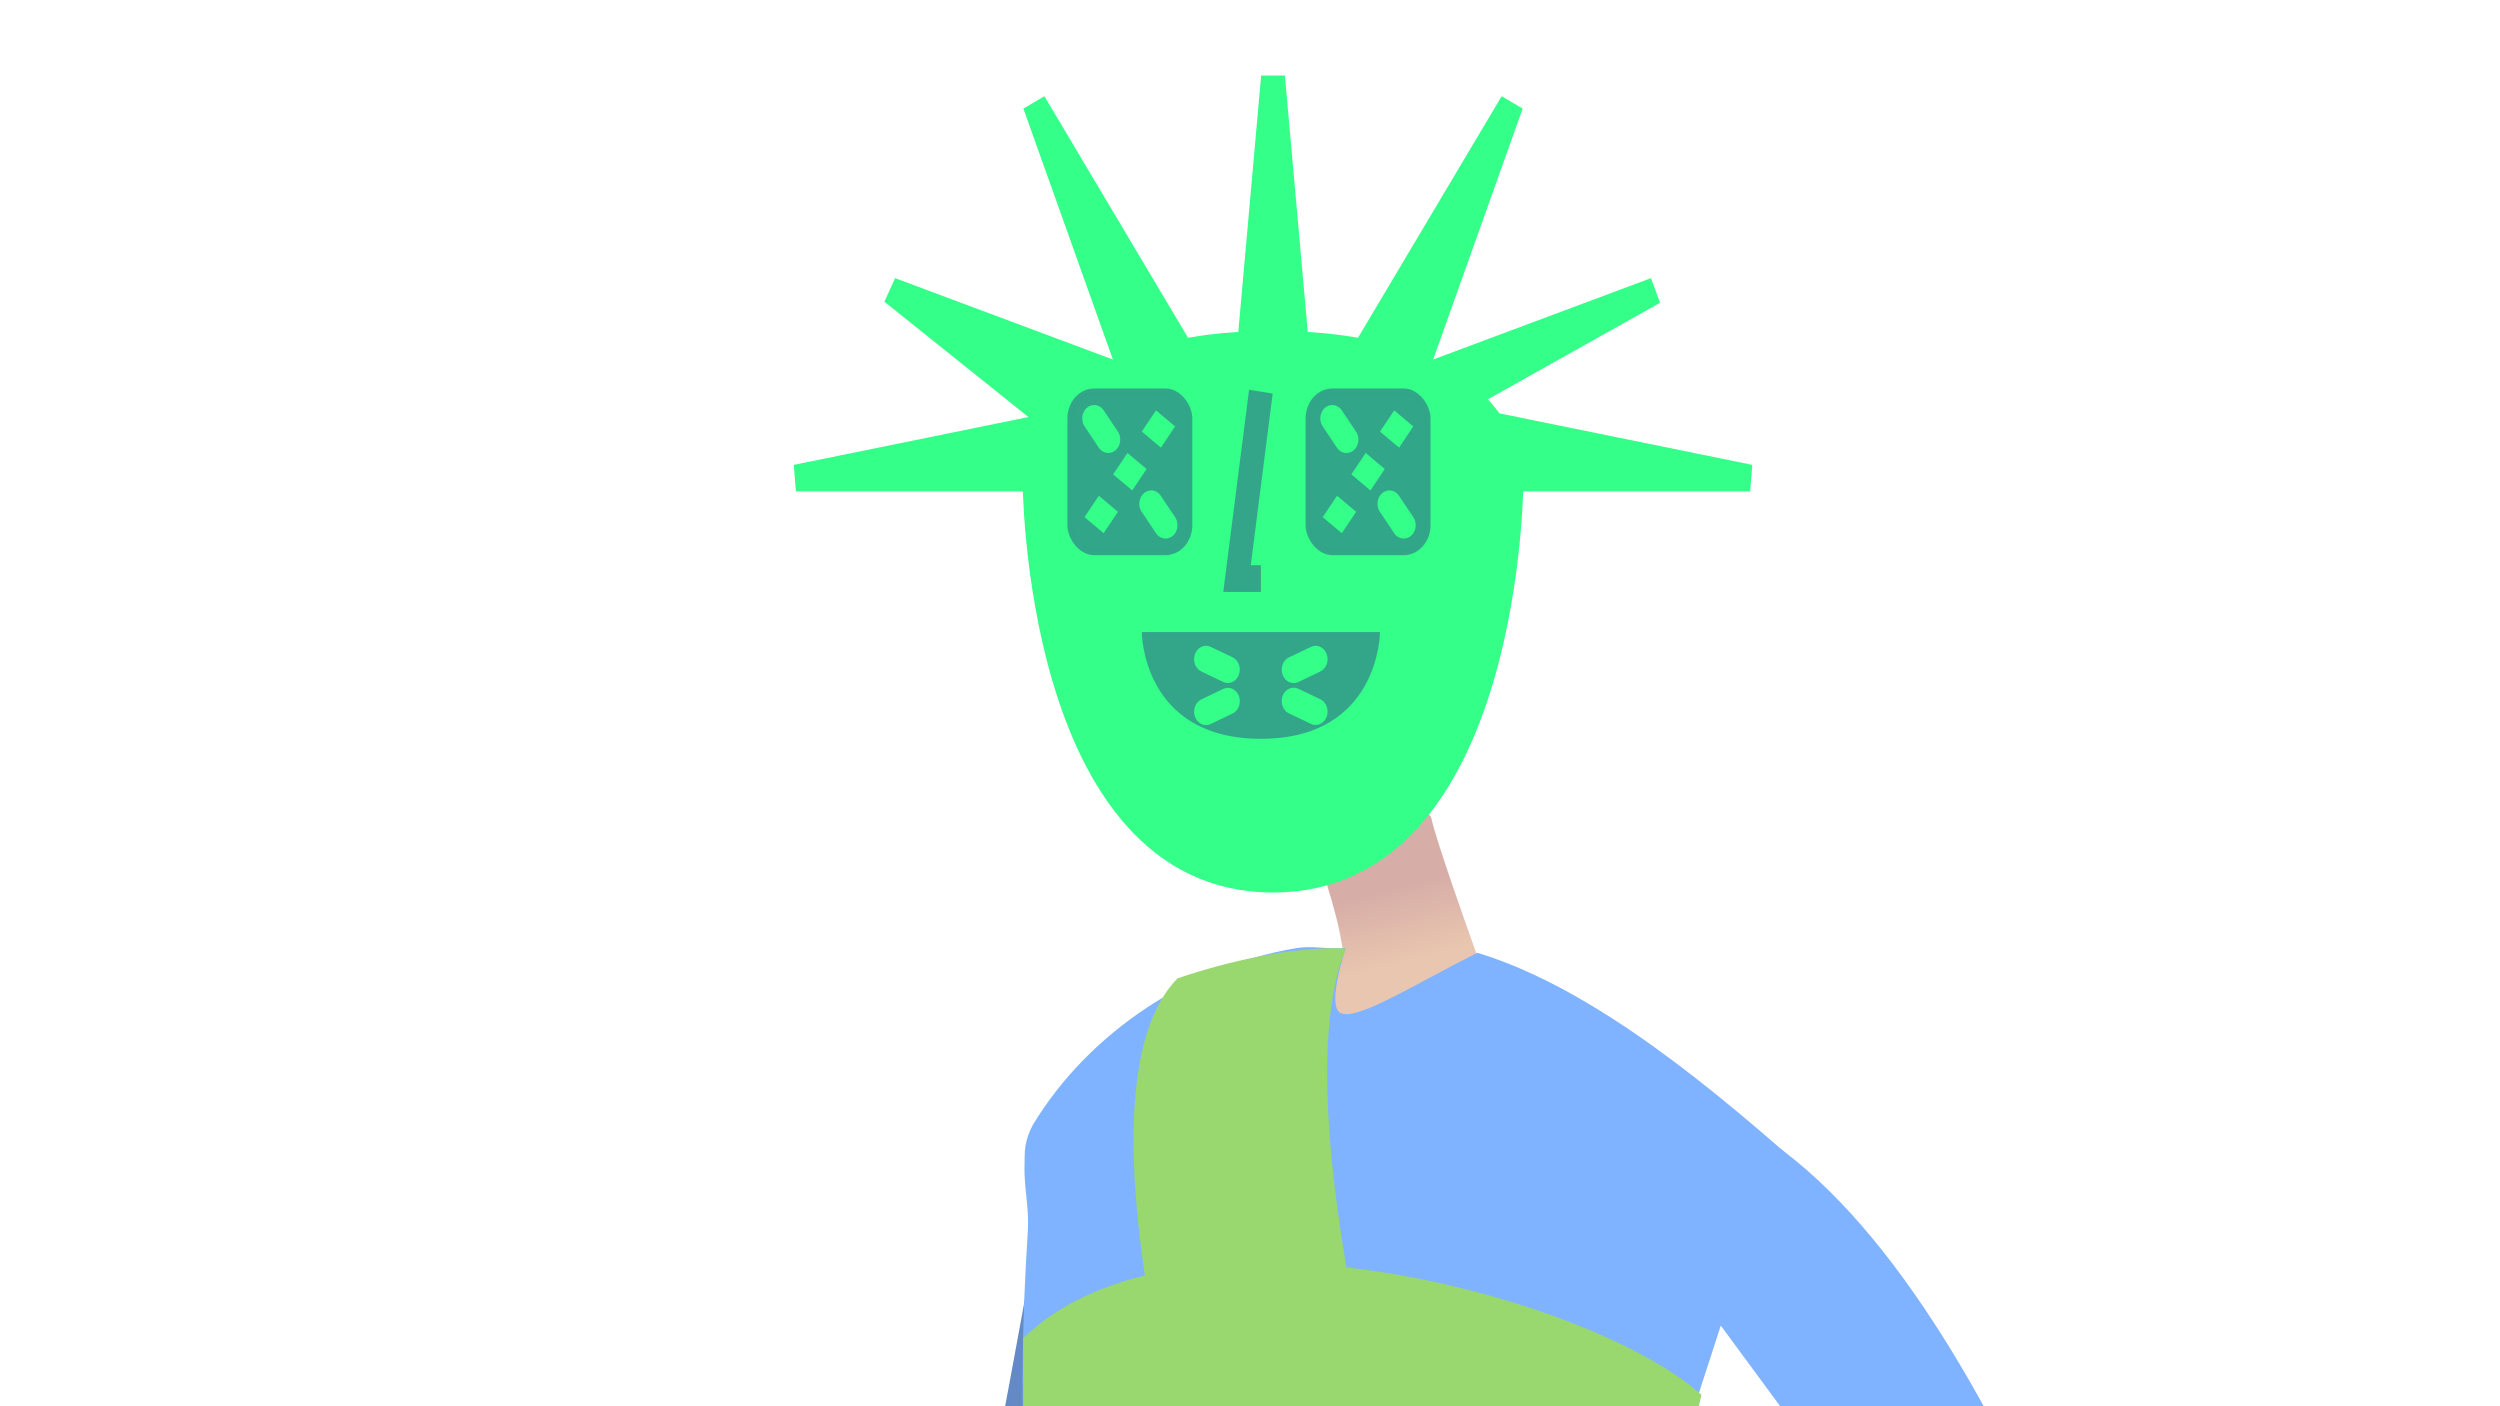 <?xml version="1.0" encoding="UTF-8" standalone="no"?>
<!-- Created with Inkscape (http://www.inkscape.org/) -->

<svg
   xmlns:dc="http://purl.org/dc/elements/1.1/"
   xmlns:cc="http://creativecommons.org/ns#"
   xmlns:rdf="http://www.w3.org/1999/02/22-rdf-syntax-ns#"
   xmlns:svg="http://www.w3.org/2000/svg"
   xmlns="http://www.w3.org/2000/svg"
   xmlns:xlink="http://www.w3.org/1999/xlink"
   xmlns:sodipodi="http://sodipodi.sourceforge.net/DTD/sodipodi-0.dtd"
   xmlns:inkscape="http://www.inkscape.org/namespaces/inkscape"
   width="1920"
   height="1080"
   viewBox="0 0 508 285.75"
   version="1.1"
   id="svg8"
   inkscape:version="0.92.2 (5c3e80d, 2017-08-06)"
   sodipodi:docname="sezsez liberty template.svg"
   inkscape:export-filename="/home/mbrickn/Projects/aXVI/game/images/characters/sezsez/sezsez liberty.png"
   inkscape:export-xdpi="96"
   inkscape:export-ydpi="96">
  <title
     id="title33">SEZSEZ Liberty</title>
  <defs
     id="defs2">
    <linearGradient
       inkscape:collect="always"
       id="linearGradient4368">
      <stop
         style="stop-color:#d6ada7;stop-opacity:1;"
         offset="0"
         id="stop4364" />
      <stop
         style="stop-color:#e9c6af;stop-opacity:1"
         offset="1"
         id="stop4366" />
    </linearGradient>
    <linearGradient
       gradientTransform="matrix(0.372,0,0,0.372,3.664,152.686)"
       inkscape:collect="always"
       xlink:href="#linearGradient4368"
       id="linearGradient4370-2"
       x1="1629.36"
       y1="541.247"
       x2="1639.525"
       y2="581.697"
       gradientUnits="userSpaceOnUse" />
  </defs>
  <sodipodi:namedview
     id="base"
     pagecolor="#ffffff"
     bordercolor="#666666"
     borderopacity="1.0"
     inkscape:pageopacity="0.0"
     inkscape:pageshadow="2"
     inkscape:zoom="0.24748737"
     inkscape:cx="442.83768"
     inkscape:cy="72.897633"
     inkscape:document-units="mm"
     inkscape:current-layer="layer3"
     showgrid="false"
     inkscape:window-width="1440"
     inkscape:window-height="863"
     inkscape:window-x="1920"
     inkscape:window-y="0"
     inkscape:window-maximized="1"
     units="px"
     inkscape:pagecheckerboard="true"
     inkscape:document-rotation="0"
     fit-margin-top="0"
     fit-margin-left="0"
     fit-margin-right="0"
     fit-margin-bottom="0">
    <inkscape:grid
       type="xygrid"
       id="grid4485"
       originx="-327.638"
       originy="173.691" />
  </sodipodi:namedview>
  <g
     inkscape:label="Head"
     inkscape:groupmode="layer"
     id="layer1"
     transform="translate(-327.638,-184.941)"
     style="display:inline">
    <ellipse
       style="fill:#d6ada7;fill-opacity:1;stroke:#d6ada7;stroke-width:2.454;stroke-linecap:round;stroke-linejoin:round;stroke-miterlimit:4;stroke-dasharray:none;stroke-dashoffset:0;stroke-opacity:1;paint-order:stroke fill markers"
       id="path4560"
       cx="600.015"
       cy="314.742"
       rx="28.592"
       ry="42.339" />
  </g>
  <g
     inkscape:groupmode="layer"
     id="layer3"
     inkscape:label="Body"
     style="display:inline"
     transform="translate(-327.638,-173.691)">
    <path
       style="fill:url(#linearGradient4370-2);fill-opacity:1;stroke:none;stroke-width:1.532px;stroke-linecap:butt;stroke-linejoin:miter;stroke-opacity:1"
       d="m 616.649,338.867 c -5.573,-0.237 -21.546,8.301 -21.546,8.301 0,0 4.136,10.754 5.388,19.515 -0.145,0.301 -0.38,0.428 -0.613,0.582 -20.643,2.926 -43.113,13.381 -54.397,31.983 -10.032,18.325 37.085,35.525 55.917,39.813 18.832,4.288 40.85,-5.226 82.037,-29.582 -18.154,-16.212 -34.85,-34.45 -55.334,-40.747 -0.055,-0.153 -0.106,-0.296 -0.173,-0.484 0.023,-0.25 0.026,-0.333 -0.007,-0.019 -1.968,-5.49 -8.584,-24.075 -9.413,-28.219 -0.151,-0.756 -0.827,-1.1 -1.859,-1.144 z"
       id="path4612-9"
       inkscape:connector-curvature="0" />
    <path
       sodipodi:nodetypes="cccccc"
       inkscape:connector-curvature="0"
       id="path4291"
       d="m 764.963,541.052 c 0,0 5.852,6.339 8.833,9.709 2.981,3.37 11.275,8.035 12.571,13.738 -1.143,30.552 -26.644,20.723 -30.327,-3.888 -1.166,-6.869 -7.776,-16.978 -7.776,-16.978 z"
       style="fill:#000000;fill-opacity:0.988;stroke:#000000;stroke-width:0.513px;stroke-linecap:butt;stroke-linejoin:miter;stroke-opacity:1" />
    <path
       style="fill:#000000;fill-opacity:0.988;stroke:#000000;stroke-width:0.513px;stroke-linecap:butt;stroke-linejoin:miter;stroke-opacity:1"
       d="m 518.157,540.514 c 0,0 -7.646,13.997 -10.627,17.367 -2.981,3.37 -11.275,8.035 -12.571,13.738 1.143,30.552 26.644,20.723 30.327,-3.888 1.166,-6.869 7.776,-16.978 7.776,-16.978 z"
       id="path4565"
       inkscape:connector-curvature="0"
       sodipodi:nodetypes="cccccc" />
    <path
       sodipodi:nodetypes="cccccc"
       inkscape:connector-curvature="0"
       id="path4642"
       d="m 538.972,425.481 c 0,0 -16.647,94.313 -22.073,107.21 -5.427,12.897 17.565,34.936 17.401,24.939 -0.164,-9.997 41.44,-77.266 25.891,-150.526 -20.507,-28.114 -21.219,18.377 -21.219,18.377 z"
       style="fill:#638ac5;fill-opacity:1;stroke:#638ac5;stroke-width:1.755px;stroke-linecap:butt;stroke-linejoin:miter;stroke-opacity:1" />
    <path
       style="fill:#80b3ff;fill-opacity:1;stroke:none;stroke-width:1.755px;stroke-linecap:butt;stroke-linejoin:miter;stroke-opacity:1"
       d="m 536.023,407.306 c -0.783,7.572 0.891,10.189 0.432,17.241 -4.125,63.386 4.558,107.516 21.292,163.48 l 109.713,-0.58 c -16.542,-74.298 -9.293,-84.618 11.895,-150.747 1.337,-5.94 0.019,-21.39 -3.406,-27.308 -11.569,-19.99 -33.346,15.899 -73.227,22.623 -34.448,5.808 -55.197,-33.073 -66.699,-24.709 z"
       id="path4617"
       inkscape:connector-curvature="0"
       sodipodi:nodetypes="cscccssc" />
    <path
       sodipodi:nodetypes="cscccscc"
       inkscape:connector-curvature="0"
       id="path4623"
       d="m 538.314,402.632 c -11.492,20.991 42.481,40.694 64.053,45.606 21.572,4.912 46.795,-5.986 93.974,-33.886 -20.757,-18.537 -45.015,-38.873 -68.421,-46.122 -23.195,11.818 -34.458,21.106 -28.043,-0.964 -3.004,0.103 -5.747,-0.55 -8.752,-0.044 -21.003,3.533 -41.414,16.623 -52.812,35.411 z"
       style="fill:#80b3ff;fill-opacity:1;stroke:#80b3ff;stroke-width:1.755px;stroke-linecap:butt;stroke-linejoin:miter;stroke-opacity:1" />
    <path
       style="fill:#80b3ff;fill-opacity:1;stroke:#80b3ff;stroke-width:1.755px;stroke-linecap:butt;stroke-linejoin:miter;stroke-opacity:1"
       d="m 665.473,425.656 c 0,0 78.75,105.3 83.292,118.534 4.543,13.235 25.474,6.241 18.694,-1.106 -6.781,-7.347 -41.445,-129.909 -98.4,-145.269 -34.022,-7.311 -3.586,27.841 -3.586,27.841 z"
       id="path4640"
       inkscape:connector-curvature="0"
       sodipodi:nodetypes="ccccc" />
    <g
       id="g4573"
       transform="matrix(7.771,0,0,8.711,-74.82,-1518.472)">
      <g
         id="g4595"
         transform="matrix(2.354,0,0,2.354,-117.656,-282.69)">
        <path
           transform="matrix(0.265,0,0,0.265,-0.002,-0.02)"
           id="path4534"
           d="m 325,767.52 -1,10 h 1 1 z m 0,10 c -2.229,0 -3.939,0.256 -5.285,0.643 L 321,777.52 l -6,-9 3.953,9.885 c -0.617,0.225 -1.147,0.477 -1.586,0.748 L 318,778.52 l -9,-3 6.883,4.916 c -0.033,0.041 -0.063,0.082 -0.094,0.123 L 305,782.52 h 10 c 0,0 0,15 10,15 10,0 10,-15 10,-15 h 10 l -10.789,-1.961 c -0.268,-0.358 -0.629,-0.73 -1.111,-1.088 L 341,775.52 l -9,3 0.633,0.633 c -0.439,-0.271 -0.969,-0.523 -1.586,-0.748 L 335,768.52 l -6,9 1.285,0.643 c -1.346,-0.386 -3.056,-0.643 -5.285,-0.643 z"
           style="fill:#33ff89;fill-opacity:1;stroke:#33ff89;stroke-width:1px;stroke-linecap:butt;stroke-linejoin:miter;stroke-opacity:1"
           inkscape:connector-curvature="0" />
        <path
           inkscape:connector-curvature="0"
           id="path4551"
           d="m 84.667,208.894 h 2.646 c 0,0 0,1.058 -1.323,1.058 -1.323,0 -1.323,-1.058 -1.323,-1.058 z"
           style="fill:#33a689;fill-opacity:1;stroke:none;stroke-width:0.265px;stroke-linecap:butt;stroke-linejoin:miter;stroke-opacity:1"
           transform="translate(-0.002,-0.02)" />
        <path
           inkscape:connector-curvature="0"
           id="path4553"
           d="m 85.99,206.512 -0.265,1.852 h 0.265"
           style="fill:none;stroke:#33a689;stroke-width:0.265px;stroke-linecap:butt;stroke-linejoin:miter;stroke-opacity:1"
           transform="translate(-0.002,-0.02)" />
        <rect
           ry="0.265"
           y="206.513"
           x="83.873"
           height="1.587"
           width="1.323"
           id="rect4555"
           style="opacity:0.99;fill:#33a689;fill-opacity:1;stroke:#33a689;stroke-width:0.065;stroke-linecap:round;stroke-linejoin:round;stroke-miterlimit:4;stroke-dasharray:none;stroke-opacity:1"
           transform="translate(-0.002,-0.02)" />
        <rect
           style="opacity:0.99;fill:#33a689;fill-opacity:1;stroke:#33a689;stroke-width:0.065;stroke-linecap:round;stroke-linejoin:round;stroke-miterlimit:4;stroke-dasharray:none;stroke-opacity:1"
           id="rect4557"
           width="1.323"
           height="1.587"
           x="86.519"
           y="206.513"
           ry="0.265"
           transform="translate(-0.002,-0.02)" />
        <path
           inkscape:connector-curvature="0"
           id="path4559-3"
           d="m 84.137,207.835 0.794,-1.058"
           style="fill:none;stroke:#33ff89;stroke-width:0.265;stroke-linecap:butt;stroke-linejoin:miter;stroke-miterlimit:4;stroke-dasharray:0.265, 0.265;stroke-dashoffset:0;stroke-opacity:1"
           transform="translate(-0.002,-0.02)" />
        <path
           style="fill:none;stroke:#33ff89;stroke-width:0.265;stroke-linecap:butt;stroke-linejoin:miter;stroke-miterlimit:4;stroke-dasharray:0.265, 0.265;stroke-dashoffset:0;stroke-opacity:1"
           d="m 86.783,207.835 0.794,-1.058"
           id="path4561"
           inkscape:connector-curvature="0"
           transform="translate(-0.002,-0.02)" />
        <path
           inkscape:connector-curvature="0"
           id="path4563"
           d="m 87.577,207.835 -0.794,-1.058"
           style="fill:none;stroke:#33ff89;stroke-width:0.265;stroke-linecap:round;stroke-linejoin:miter;stroke-miterlimit:4;stroke-dasharray:0.265, 0.795;stroke-dashoffset:0;stroke-opacity:1"
           transform="translate(-0.002,-0.02)" />
        <path
           style="fill:none;stroke:#33ff89;stroke-width:0.265;stroke-linecap:round;stroke-linejoin:miter;stroke-miterlimit:4;stroke-dasharray:0.265, 0.795;stroke-dashoffset:0;stroke-opacity:1"
           d="M 84.931,207.835 84.138,206.777"
           id="path4565-3"
           inkscape:connector-curvature="0"
           transform="translate(-0.002,-0.02)" />
        <path
           style="fill:none;stroke:#33ff89;stroke-width:0.265;stroke-linecap:round;stroke-linejoin:miter;stroke-miterlimit:4;stroke-dasharray:0.265, 0.795;stroke-dashoffset:0;stroke-opacity:1"
           d="M 86.596,209.662 85.379,209.143"
           id="path4567"
           inkscape:connector-curvature="0" />
        <path
           inkscape:connector-curvature="0"
           id="path4569"
           d="m 86.596,209.143 -1.217,0.52"
           style="fill:none;stroke:#33ff89;stroke-width:0.265;stroke-linecap:round;stroke-linejoin:miter;stroke-miterlimit:4;stroke-dasharray:0.265, 0.795;stroke-dashoffset:0;stroke-opacity:1" />
      </g>
    </g>
    <path
       style="fill:#99d76f;fill-opacity:1;stroke:#99d76f;stroke-width:1.755px;stroke-linecap:butt;stroke-linejoin:miter;stroke-opacity:1"
       d="m 536.736,473.998 c 46.778,-17.601 106.367,16.835 124.53,19.367 3.369,-13.488 6.444,-15.803 11.138,-35.92 -22.849,-19.927 -104.42,-41.532 -135.993,-11.44 0.015,9.311 0.065,18.62 0.326,27.993 z"
       id="path4552"
       inkscape:connector-curvature="0"
       sodipodi:nodetypes="ccccc" />
    <path
       sodipodi:nodetypes="ccccc"
       inkscape:connector-curvature="0"
       id="path4292"
       d="m 599.877,367.266 c -17.601,46.778 37.954,199.78 40.485,217.943 -13.488,3.369 -11.307,2.621 -25.569,0.675 -19.927,-22.849 -77.5,-181.045 -47.408,-212.619 10.399,-3.535 23.119,-6.259 32.492,-5.999 z"
       style="fill:#99d76f;fill-opacity:1;stroke:#99d76f;stroke-width:1.755px;stroke-linecap:butt;stroke-linejoin:miter;stroke-opacity:1" />
    <path
       sodipodi:nodetypes="cccccccscccc"
       inkscape:connector-curvature="0"
       id="path4363-6"
       d="m 557.747,588.027 c 0,0 -2.619,63.115 -1.209,73.484 1.56,11.478 16.612,92.525 23.806,94.7 7.195,2.176 15.381,2.14 15.08,-3.813 -0.301,-5.953 -6.538,-81.484 -9.034,-92.593 -1.54,-6.851 3.331,-30.524 7.29,-47.665 0.443,-1.916 23.592,-2.463 26.388,-4.49 0.685,15.759 1.832,41.952 2.229,49.285 0.564,10.414 -9.944,98.209 -2.848,100.036 7.097,1.827 15.244,1.379 15.12,-4.596 6.196,-55.202 46.701,-108.455 32.89,-164.929 z"
       style="display:inline;fill:#80b3ff;fill-opacity:1;stroke:none;stroke-width:0.364px;stroke-linecap:butt;stroke-linejoin:miter;stroke-opacity:1" />
    <g
       transform="matrix(1.407,0,0,1.407,-1.034,179.619)"
       id="g4304-2"
       style="display:inline;fill:#99d76f;fill-opacity:1">
      <path
         style="display:inline;fill:#99d76f;fill-opacity:1;stroke:none;stroke-width:0.186px;stroke-linecap:butt;stroke-linejoin:miter;stroke-opacity:1"
         d="m 391.084,457.919 c 3.057,0.247 22.494,0.798 23.488,0.085 2.988,-5.493 4.999,0.397 5.586,0.311 0.855,-0.168 8.608,0.093 8.703,-1.092 0.095,-1.186 1.836,-17.935 0.581,-20.249 -0.187,-0.344 -4.106,-40.967 -5.826,-44.045 -6.455,-11.551 -18.306,1.549 -21.416,2.579 -1.628,0.539 11.001,41.752 11.498,43.705 -3.874,11.117 -19.461,12.187 -28.076,8.376 -1.936,4.918 3.237,9.995 5.462,10.329 z"
         id="path4365-9"
         inkscape:connector-curvature="0"
         sodipodi:nodetypes="cccccsscccc" />
      <path
         sodipodi:nodetypes="cccsscc"
         inkscape:connector-curvature="0"
         id="path4367-1"
         d="m 445.159,459.441 c 0.855,-0.168 9.363,-0.568 9.458,-1.754 0.095,-1.186 1.836,-17.936 0.581,-20.249 -0.187,-0.344 -1.114,-39.962 -2.833,-43.039 -6.455,-11.551 -12.141,0.415 -15.252,1.445 -1.628,0.539 0.324,42.37 0.821,44.322 -9.394,23.279 -9.695,16.517 7.225,19.274 z"
         style="display:inline;fill:#99d76f;fill-opacity:1;stroke:none;stroke-width:0.186px;stroke-linecap:butt;stroke-linejoin:miter;stroke-opacity:1" />
    </g>
  </g>
  <g
     inkscape:groupmode="layer"
     id="layer2"
     inkscape:label="Decor"
     style="opacity:0.186"
     transform="translate(-327.638,-184.941)" />
</svg>
